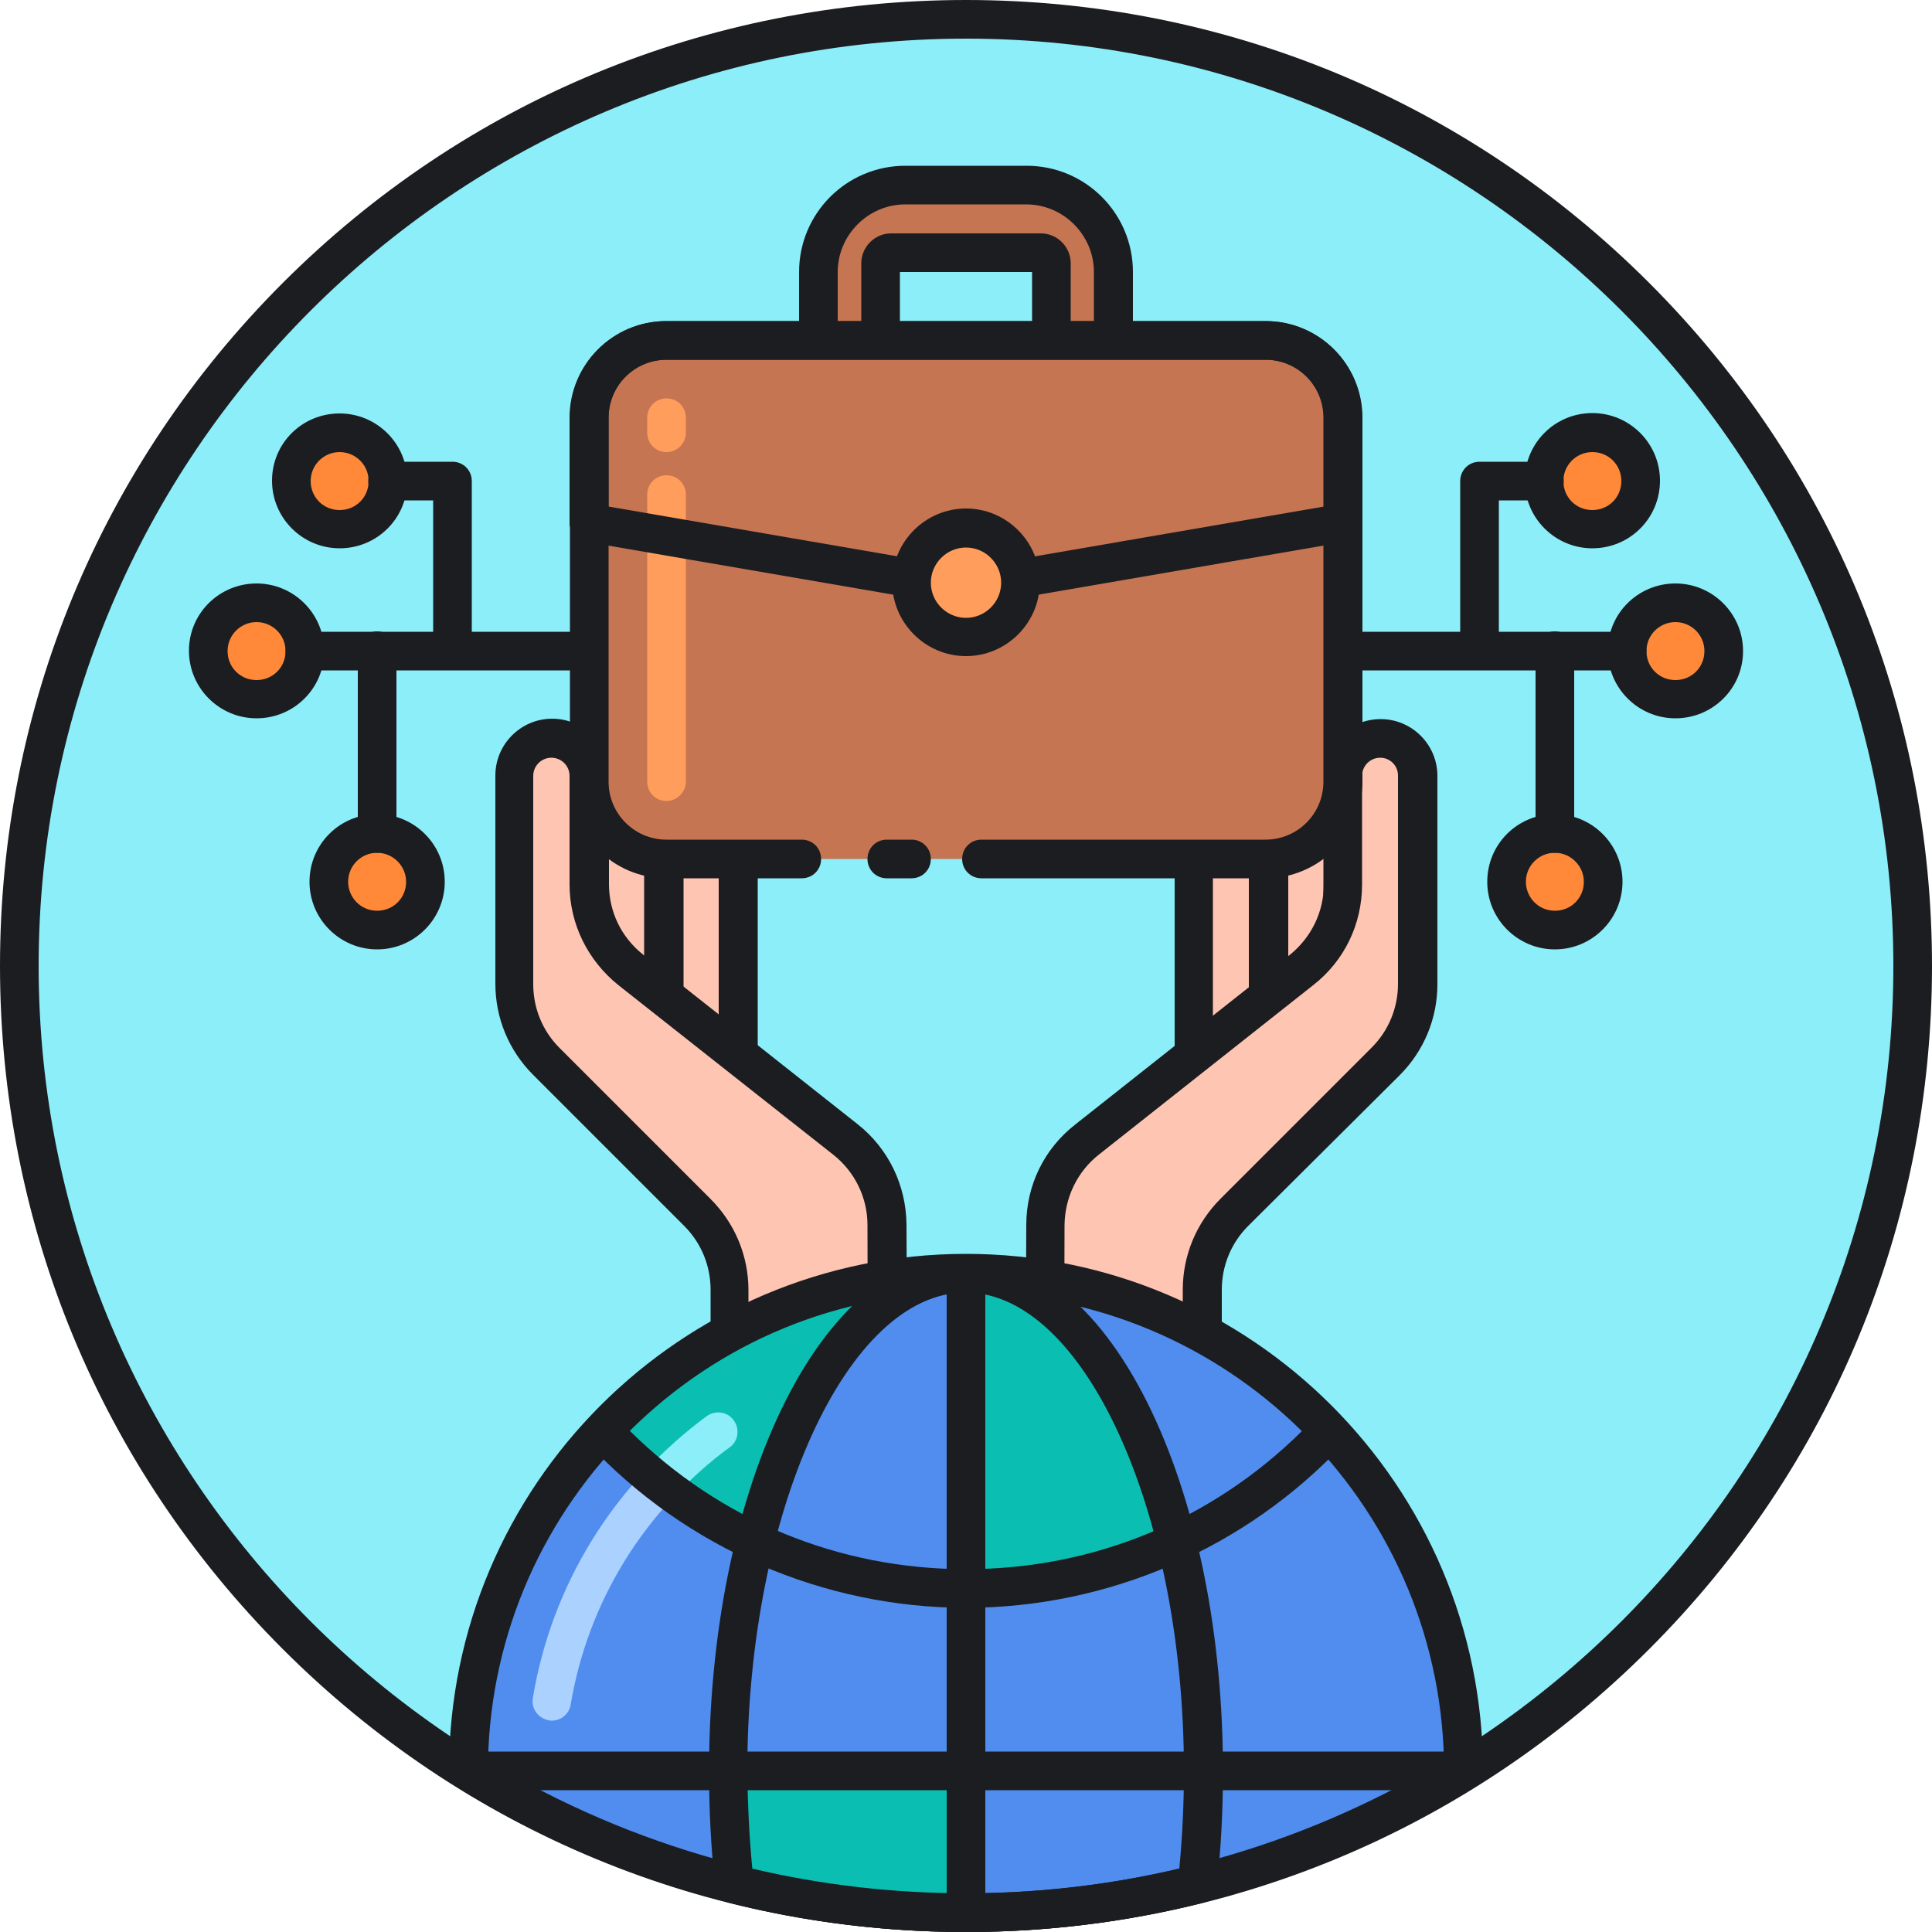<svg xmlns="http://www.w3.org/2000/svg" viewBox="0 0 1024 1024" version="1.1"><path d="M512 512m-501.76 0a501.76 501.76 0 1 0 1003.52 0 501.76 501.76 0 1 0-1003.52 0Z" fill="#8CEEF9" p-id="12796"></path><path d="M351.846 527.974v-116.941c0-10.854-8.806-19.866-19.866-19.866-10.854 0-19.866 8.806-19.866 19.866v116.941h39.731z" fill="#FFC5B3" p-id="12797"></path><path d="M351.642 559.104v-148.07c0-10.854 8.806-19.866 19.866-19.866 10.854 0 19.866 8.806 19.866 19.866V559.104h-39.731z" fill="#FFC5B3" p-id="12798"></path><path d="M351.846 538.214h-39.526c-5.734 0-10.24-4.506-10.24-10.24v-116.941c0-16.589 13.517-30.106 30.106-30.106s30.106 13.517 30.106 30.106v116.941c-0.205 5.734-4.71 10.24-10.445 10.24z m-29.286-20.48h19.046v-106.701c0-5.325-4.301-9.626-9.626-9.626s-9.626 4.301-9.626 9.626v106.701z" fill="#1C1D21" p-id="12799"></path><path d="M391.168 569.344h-39.526c-5.734 0-10.24-4.506-10.24-10.24v-148.07c0-16.589 13.517-30.106 30.106-30.106s30.106 13.517 30.106 30.106V559.104c-0.205 5.734-4.71 10.24-10.445 10.24z m-29.286-20.48h19.046v-137.83c0-5.325-4.301-9.626-9.626-9.626s-9.626 4.301-9.626 9.626V548.864z" fill="#1C1D21" p-id="12800"></path><path d="M470.221 739.123l-0.41-89.907c0-17.613-8.192-34.406-22.118-45.261l-113.459-89.702c-13.926-11.059-22.118-27.853-22.118-45.466v-57.549c0-10.854-8.806-19.866-19.866-19.866-10.854 0-19.866 8.806-19.866 19.866v110.387c0 15.36 6.144 30.106 16.998 40.96l80.077 80.077c10.854 10.854 16.998 25.6 16.998 40.96V710.656c26.624 12.493 54.477 22.323 83.763 28.467z" fill="#FFC5B3" p-id="12801"></path><path d="M470.221 749.363c-0.819 0-1.434 0-2.253-0.205-29.696-6.349-58.368-16.179-85.606-29.286-3.482-1.638-5.734-5.325-5.734-9.216v-27.034c0-12.698-4.915-24.781-13.926-33.792L282.624 569.754c-12.902-12.902-20.07-30.106-20.07-48.333v-110.387c0-16.589 13.517-30.106 30.106-30.106s30.106 13.517 30.106 30.106v57.549c0 14.746 6.554 28.262 18.227 37.478l113.459 89.702c16.384 12.902 25.805 32.358 26.01 53.248l0.41 89.907c0 3.072-1.434 5.939-3.891 7.987-2.253 1.638-4.506 2.458-6.758 2.458z m-73.114-45.261c20.07 9.216 41.165 16.794 62.874 22.118l-0.205-77.005c0-14.541-6.758-28.262-18.227-37.274L327.885 522.24c-16.384-13.107-26.01-32.563-26.01-53.453v-57.549c0-5.325-4.301-9.626-9.626-9.626s-9.626 4.301-9.626 9.626v110.387c0 12.698 4.915 24.781 13.926 33.792l80.077 80.077c12.902 12.902 20.07 30.106 20.07 48.333v20.275z" fill="#1C1D21" p-id="12802"></path><path d="M672.154 527.974v-116.941c0-10.854 8.806-19.866 19.866-19.866 10.854 0 19.866 8.806 19.866 19.866v116.941h-39.731z" fill="#FFC5B3" p-id="12803"></path><path d="M672.358 559.104v-148.07c0-10.854-8.806-19.866-19.866-19.866-10.854 0-19.866 8.806-19.866 19.866V559.104h39.731z" fill="#FFC5B3" p-id="12804"></path><path d="M711.68 538.214h-39.526c-5.734 0-10.24-4.506-10.24-10.24v-116.941c0-16.589 13.517-30.106 30.106-30.106s30.106 13.517 30.106 30.106v116.941c-0.205 5.734-4.71 10.24-10.445 10.24z m-29.286-20.48h19.046v-106.701c0-5.325-4.301-9.626-9.626-9.626s-9.626 4.301-9.626 9.626v106.701z" fill="#1C1D21" p-id="12805"></path><path d="M672.358 569.344H632.832c-5.734 0-10.24-4.506-10.24-10.24v-148.07c0-16.589 13.517-30.106 30.106-30.106s30.106 13.517 30.106 30.106V559.104c-0.205 5.734-4.915 10.24-10.445 10.24zM643.072 548.864h19.046v-137.83c0-5.325-4.301-9.626-9.626-9.626s-9.626 4.301-9.626 9.626V548.864z" fill="#1C1D21" p-id="12806"></path><path d="M751.206 411.034c0-10.854-8.806-19.866-19.866-19.866-10.854 0-19.866 8.806-19.866 19.866v57.549c0 17.818-8.192 34.406-22.118 45.466l-113.459 89.702c-13.926 11.059-21.914 27.648-22.118 45.261l-0.41 89.907c29.286-6.349 57.139-15.974 83.354-28.672v-27.034c0-15.36 6.144-30.106 16.998-40.96l80.077-80.077c10.854-10.854 16.998-25.6 16.998-40.96v-110.182z" fill="#FFC5B3" p-id="12807"></path><path d="M553.779 749.363c-2.253 0-4.71-0.819-6.349-2.253-2.458-2.048-3.891-4.915-3.891-7.987l0.41-89.907c0-20.89 9.421-40.346 26.01-53.248l113.459-89.702c11.469-9.216 18.227-22.733 18.227-37.478v-57.549c0-16.589 13.517-30.106 30.106-30.106s30.106 13.517 30.106 30.106v110.387c0 18.227-7.168 35.43-20.07 48.333l-80.282 79.872c-9.011 9.011-13.926 21.094-13.926 33.792V710.656c0 3.891-2.253 7.578-5.734 9.216-27.238 13.107-56.115 22.938-85.606 29.286-1.024 0.205-1.638 0.205-2.458 0.205z m177.766-347.75c-5.325 0-9.626 4.301-9.626 9.626v57.549c0 21.094-9.421 40.55-26.01 53.453l-113.459 89.702c-11.469 9.011-18.022 22.733-18.227 37.274l-0.205 77.005c21.504-5.53 42.598-12.902 62.874-22.118v-20.48c0-18.227 7.168-35.43 20.07-48.333l80.077-80.077c9.011-9.011 13.926-21.094 13.926-33.792v-110.387c0-5.325-4.301-9.421-9.421-9.421zM637.133 710.656z" fill="#1C1D21" p-id="12808"></path><path d="M512 1024c-136.806 0-265.421-53.248-362.086-149.914C53.248 777.421 0 648.806 0 512S53.248 246.579 149.914 149.914C246.579 53.248 375.194 0 512 0s265.421 53.248 362.086 149.914C970.752 246.579 1024 375.194 1024 512s-53.248 265.421-149.914 362.086C777.421 970.752 648.806 1024 512 1024z m0-1003.52C241.05 20.48 20.48 241.05 20.48 512s220.57 491.52 491.52 491.52 491.52-220.57 491.52-491.52S782.95 20.48 512 20.48z" fill="#1C1D21" p-id="12809"></path><path d="M512 675.021c-145.613 0-263.782 117.965-263.782 263.782v0.205C325.018 986.317 415.334 1013.76 512 1013.76s186.982-27.443 263.578-74.752v-0.205c0.205-145.818-117.965-263.782-263.578-263.782z" fill="#508DEF" p-id="12810"></path><path d="M512 1024c-95.232 0-188.416-26.419-269.107-76.39-3.072-1.843-4.71-5.12-4.915-8.602v-0.41c0-151.142 122.88-274.022 274.022-274.022s274.022 122.88 274.022 274.022v0.205c0 3.482-1.843 6.758-4.915 8.602C700.416 997.581 607.232 1024 512 1024z m-253.338-90.726c76.39 46.08 163.84 70.246 253.338 70.246s177.152-24.371 253.338-70.246c-2.867-137.216-115.507-248.013-253.338-248.013-137.83 0-250.47 110.797-253.338 248.013z m516.915 5.734z" fill="#1C1D21" p-id="12811"></path><path d="M292.454 911.974c-0.614 0-1.229 0-1.638-0.205-5.53-1.024-9.421-6.144-8.397-11.878 10.035-60.006 42.803-113.05 92.16-149.299 4.506-3.277 11.059-2.458 14.336 2.253 3.277 4.506 2.458 11.059-2.253 14.336-45.056 33.178-74.957 81.51-84.173 136.192-0.819 5.12-5.12 8.602-10.035 8.602z" fill="#ABD1FF" p-id="12812"></path><path d="M493.568 675.021s-108.749 2.458-174.08 83.558c0 0 35.43 38.707 80.691 58.573 0 0 11.469-115.507 93.389-142.131zM386.048 938.598s0 27.238 3.072 60.006c39.322 9.83 80.486 15.155 122.675 15.155v-75.162h-125.747zM623.821 817.152s-55.296 27.238-111.821 24.781v-158.515s73.933-19.866 111.821 133.734z" fill="#0ABFB2" p-id="12813"></path><path d="M512 1024c-5.734 0-10.24-4.506-10.24-10.24V675.021c0-5.734 4.506-10.24 10.24-10.24s10.24 4.506 10.24 10.24V1013.76c0 5.734-4.506 10.24-10.24 10.24z" fill="#1C1D21" p-id="12814"></path><path d="M512 1024c-42.189 0-84.378-5.12-125.133-15.36-4.096-1.024-7.168-4.506-7.782-8.806-2.253-19.866-3.277-40.55-3.277-61.03 0-71.885 13.517-139.674 37.888-190.874 25.6-53.658 60.416-83.149 98.304-83.149s72.704 29.491 98.304 83.149c24.371 51.2 37.888 118.989 37.888 190.874 0 20.685-1.024 41.165-3.277 61.03-0.41 4.301-3.482 7.782-7.782 8.806-40.755 10.24-82.944 15.36-125.133 15.36z m-113.254-33.587c73.933 17.408 152.371 17.408 226.304 0 1.638-16.998 2.458-34.406 2.458-51.814 0-137.421-53.043-253.542-115.712-253.542s-115.712 116.122-115.712 253.542c0.205 17.408 1.024 34.816 2.662 51.814z m235.93 8.192z" fill="#1C1D21" p-id="12815"></path><path d="M350.003 796.262c-2.458 0-5.12-1.024-6.963-2.867-4.096-3.891-4.301-10.445-0.41-14.541 9.83-10.24 20.48-19.866 31.949-28.262 4.506-3.277 11.059-2.458 14.336 2.253 3.277 4.506 2.458 11.059-2.253 14.336-10.445 7.578-20.275 16.384-29.082 25.805-2.253 2.253-4.915 3.277-7.578 3.277z" fill="#8CEEF9" p-id="12816"></path><path d="M775.782 948.838H248.422c-5.734 0-10.24-4.506-10.24-10.24s4.506-10.24 10.24-10.24h527.36c5.734 0 10.24 4.506 10.24 10.24s-4.71 10.24-10.24 10.24zM512 852.173c-75.366 0-148.275-31.539-199.885-86.63-3.686-3.891-3.686-10.035 0-13.926 51.61-55.091 124.518-86.63 199.885-86.63s148.275 31.539 199.885 86.63c3.686 3.891 3.686 10.035 0 13.926-51.61 55.091-124.518 86.63-199.885 86.63z m-178.176-93.798c47.718 47.309 110.592 73.318 178.176 73.318s130.458-26.01 178.176-73.318c-47.718-47.309-110.592-73.318-178.176-73.318s-130.458 26.01-178.176 73.318z" fill="#1C1D21" p-id="12817"></path><path d="M888.013 345.088m-25.6 0a25.6 25.6 0 1 0 51.2 0 25.6 25.6 0 1 0-51.2 0Z" fill="#FF8939" p-id="12818"></path><path d="M824.115 467.354m-25.6 0a25.6 25.6 0 1 0 51.2 0 25.6 25.6 0 1 0-51.2 0Z" fill="#FF8939" p-id="12819"></path><path d="M843.981 254.976m-25.6 0a25.6 25.6 0 1 0 51.2 0 25.6 25.6 0 1 0-51.2 0Z" fill="#FF8939" p-id="12820"></path><path d="M888.013 380.723c-19.661 0-35.84-15.974-35.84-35.84S868.352 309.248 888.013 309.248s35.84 15.974 35.84 35.84-16.179 35.635-35.84 35.635z m0-50.995c-8.397 0-15.36 6.758-15.36 15.36s6.758 15.36 15.36 15.36 15.36-6.758 15.36-15.36-6.963-15.36-15.36-15.36zM824.115 503.194c-19.661 0-35.84-15.974-35.84-35.84s15.974-35.84 35.84-35.84c19.661 0 35.84 15.974 35.84 35.84s-16.179 35.84-35.84 35.84z m0-51.2c-8.397 0-15.36 6.758-15.36 15.36 0 8.397 6.758 15.36 15.36 15.36s15.36-6.758 15.36-15.36c0-8.397-6.963-15.36-15.36-15.36zM843.981 290.611c-19.661 0-35.84-15.974-35.84-35.84s15.974-35.84 35.84-35.84c19.661 0 35.84 15.974 35.84 35.84s-15.974 35.84-35.84 35.84z m0-50.995c-8.397 0-15.36 6.758-15.36 15.36s6.758 15.36 15.36 15.36 15.36-6.758 15.36-15.36-6.758-15.36-15.36-15.36z" fill="#1C1D21" p-id="12821"></path><path d="M862.413 355.328h-150.733c-5.734 0-10.24-4.506-10.24-10.24s4.506-10.24 10.24-10.24h150.733c5.734 0 10.24 4.506 10.24 10.24s-4.506 10.24-10.24 10.24z" fill="#1C1D21" p-id="12822"></path><path d="M784.179 353.075c-5.734 0-10.24-4.506-10.24-10.24v-87.859c0-5.734 4.506-10.24 10.24-10.24h34.406c5.734 0 10.24 4.506 10.24 10.24s-4.506 10.24-10.24 10.24h-24.166v77.619c0 5.53-4.506 10.24-10.24 10.24zM824.115 451.994c-5.734 0-10.24-4.506-10.24-10.24v-96.87c0-5.734 4.506-10.24 10.24-10.24s10.24 4.506 10.24 10.24v96.87c0 5.734-4.506 10.24-10.24 10.24z" fill="#1C1D21" p-id="12823"></path><path d="M135.987 345.088m-25.6 0a25.6 25.6 0 1 0 51.2 0 25.6 25.6 0 1 0-51.2 0Z" fill="#FF8939" p-id="12824"></path><path d="M199.885 467.354m-25.6 0a25.6 25.6 0 1 0 51.2 0 25.6 25.6 0 1 0-51.2 0Z" fill="#FF8939" p-id="12825"></path><path d="M180.019 254.976m-25.6 0a25.6 25.6 0 1 0 51.2 0 25.6 25.6 0 1 0-51.2 0Z" fill="#FF8939" p-id="12826"></path><path d="M135.987 380.723c-19.661 0-35.84-15.974-35.84-35.84S116.326 309.248 135.987 309.248s35.84 15.974 35.84 35.84-16.179 35.635-35.84 35.635z m0-50.995c-8.397 0-15.36 6.758-15.36 15.36s6.758 15.36 15.36 15.36 15.36-6.758 15.36-15.36-6.963-15.36-15.36-15.36zM199.885 503.194c-19.661 0-35.84-15.974-35.84-35.84s15.974-35.84 35.84-35.84c19.661 0 35.84 15.974 35.84 35.84s-16.179 35.84-35.84 35.84z m0-51.2c-8.397 0-15.36 6.758-15.36 15.36 0 8.397 6.758 15.36 15.36 15.36s15.36-6.758 15.36-15.36c0-8.397-6.963-15.36-15.36-15.36zM180.019 290.611c-19.661 0-35.84-15.974-35.84-35.84S160.154 219.136 180.019 219.136c19.661 0 35.84 15.974 35.84 35.84s-16.179 35.635-35.84 35.635z m0-50.995c-8.397 0-15.36 6.758-15.36 15.36s6.758 15.36 15.36 15.36 15.36-6.758 15.36-15.36-6.963-15.36-15.36-15.36z" fill="#1C1D21" p-id="12827"></path><path d="M312.32 355.328H161.587c-5.734 0-10.24-4.506-10.24-10.24s4.506-10.24 10.24-10.24h150.733c5.734 0 10.24 4.506 10.24 10.24s-4.71 10.24-10.24 10.24z" fill="#1C1D21" p-id="12828"></path><path d="M239.821 353.075c-5.734 0-10.24-4.506-10.24-10.24v-77.619h-24.166c-5.734 0-10.24-4.506-10.24-10.24s4.506-10.24 10.24-10.24h34.406c5.734 0 10.24 4.506 10.24 10.24v87.859c0 5.53-4.506 10.24-10.24 10.24zM199.885 451.994c-5.734 0-10.24-4.506-10.24-10.24v-96.87c0-5.734 4.506-10.24 10.24-10.24s10.24 4.506 10.24 10.24v96.87c0 5.734-4.506 10.24-10.24 10.24z" fill="#1C1D21" p-id="12829"></path><path d="M570.368 220.365h-116.941c-10.854 0-19.661-8.806-19.661-19.661V144.179c0-25.395 20.685-46.08 46.08-46.08h64.307c25.395 0 46.08 20.685 46.08 46.08V200.704c0 10.854-8.806 19.661-19.866 19.661z m-103.629-35.84h90.522v-45.056c0-3.072-2.458-5.53-5.53-5.53h-79.462c-3.072 0-5.53 2.458-5.53 5.53v45.056z" fill="#C67552" p-id="12830"></path><path d="M570.368 230.605h-116.941c-16.589 0-29.901-13.517-29.901-29.901V144.179c0-31.13 25.19-56.32 56.32-56.32h64.307c31.13 0 56.32 25.19 56.32 56.32V200.704c0 16.384-13.517 29.901-30.106 29.901z m-90.522-122.266c-19.661 0-35.84 16.179-35.84 35.84V200.704c0 5.325 4.301 9.421 9.421 9.421h116.941c5.325 0 9.421-4.301 9.421-9.421V144.179c0-19.661-16.179-35.84-35.84-35.84h-64.102z m77.414 86.426h-90.522c-5.734 0-10.24-4.506-10.24-10.24v-45.056c0-8.602 7.168-15.77 15.77-15.77h79.462c8.602 0 15.77 7.168 15.77 15.77v45.056c0 5.734-4.506 10.24-10.24 10.24z m-80.282-20.48h70.042V144.179h-70.042v30.106z" fill="#1C1D21" p-id="12831"></path><path d="M670.72 455.27h-317.44c-22.528 0-40.96-18.432-40.96-40.96v-192.922c0-22.528 18.432-40.96 40.96-40.96h317.645c22.528 0 40.96 18.432 40.96 40.96v192.922c-0.205 22.528-18.432 40.96-41.165 40.96z" fill="#C67552" p-id="12832"></path><path d="M483.123 465.51h-13.107c-5.734 0-10.24-4.506-10.24-10.24s4.506-10.24 10.24-10.24h13.107c5.734 0 10.24 4.506 10.24 10.24s-4.506 10.24-10.24 10.24z" fill="#1C1D21" p-id="12833"></path><path d="M670.72 465.51H520.192c-5.734 0-10.24-4.506-10.24-10.24s4.506-10.24 10.24-10.24h150.528c16.998 0 30.72-13.722 30.72-30.72v-192.922c0-16.998-13.722-30.72-30.72-30.72h-317.44c-16.998 0-30.72 13.722-30.72 30.72v192.922c0 16.998 13.722 30.72 30.72 30.72h71.68c5.734 0 10.24 4.506 10.24 10.24s-4.506 10.24-10.24 10.24h-71.68c-28.262 0-51.2-22.938-51.2-51.2v-192.922c0-28.262 22.938-51.2 51.2-51.2h317.645c28.262 0 51.2 22.938 51.2 51.2v192.922c-0.205 28.262-23.142 51.2-51.405 51.2z" fill="#1C1D21" p-id="12834"></path><path d="M353.28 239.616c-5.734 0-10.24-4.506-10.24-10.24v-7.987c0-5.734 4.506-10.24 10.24-10.24s10.24 4.506 10.24 10.24v7.987c0 5.734-4.71 10.24-10.24 10.24zM353.28 424.55c-5.734 0-10.24-4.506-10.24-10.24V262.144c0-5.734 4.506-10.24 10.24-10.24s10.24 4.506 10.24 10.24v152.166c0 5.53-4.71 10.24-10.24 10.24z" fill="#FF9E5C" p-id="12835"></path><path d="M512 318.874c-11.674 0-23.347-1.024-35.021-3.072l-166.502-28.672c-4.915-0.819-8.602-5.12-8.602-10.035v-55.706c0-28.262 22.938-51.2 51.2-51.2h317.645c28.262 0 51.2 22.938 51.2 51.2v55.706c0 4.915-3.686 9.216-8.602 10.035l-166.502 28.672c-11.469 2.048-23.142 3.072-34.816 3.072z m-189.44-50.381l158.106 27.238c20.89 3.686 41.984 3.686 62.874 0l158.106-27.238v-47.104c0-16.998-13.722-30.72-30.72-30.72H353.28c-16.998 0-30.72 13.722-30.72 30.72v47.104z m389.12 8.602z" fill="#1C1D21" p-id="12836"></path><path d="M512 308.634m-28.877 0a28.877 28.877 0 1 0 57.754 0 28.877 28.877 0 1 0-57.754 0Z" fill="#FF9E5C" p-id="12837"></path><path d="M512 347.75c-21.504 0-39.117-17.613-39.117-39.117s17.613-39.117 39.117-39.117 39.117 17.613 39.117 39.117-17.613 39.117-39.117 39.117z m0-57.549c-10.24 0-18.637 8.397-18.637 18.637s8.397 18.637 18.637 18.637 18.637-8.397 18.637-18.637-8.397-18.637-18.637-18.637z" fill="#1C1D21" p-id="12838"></path></svg>